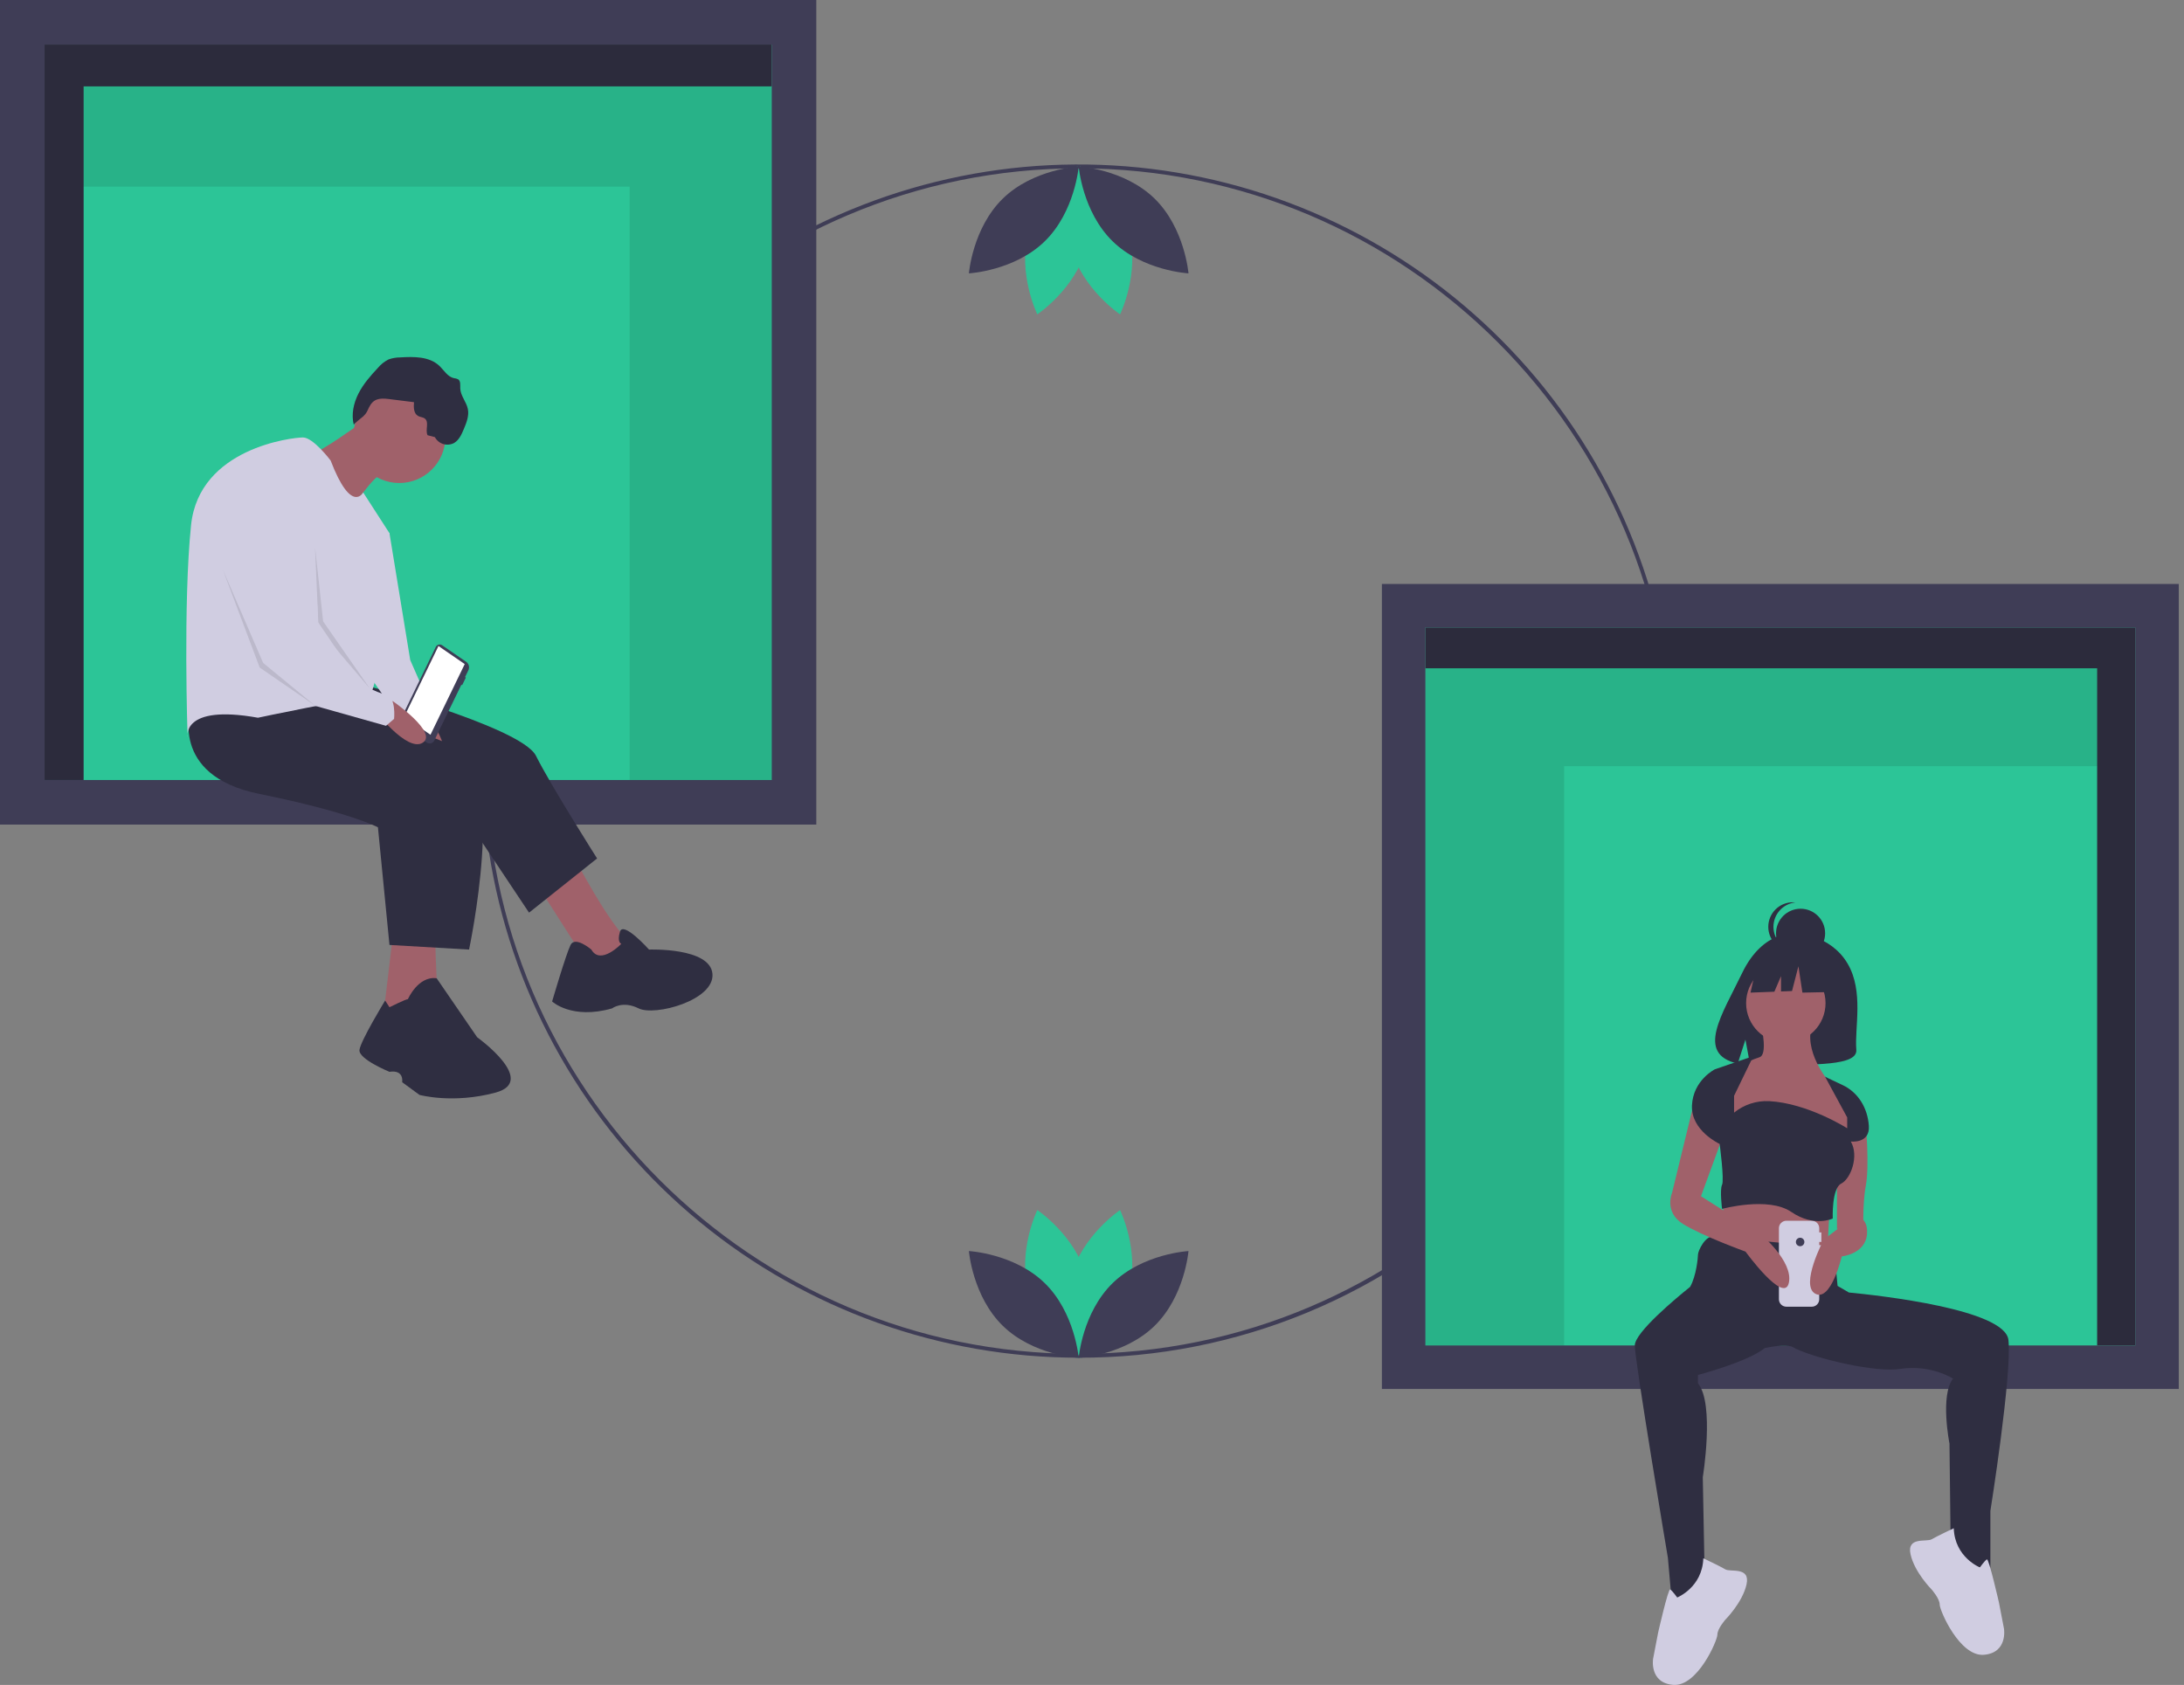 <svg width="394" height="304" viewBox="0 0 394 304" fill="none" xmlns="http://www.w3.org/2000/svg">
<rect x="0" y="0" width="394" height="304" fill="#808080" stroke="none"/>
<g clip-path="url(#clip0)">
<path d="M194.599 244.959C169.695 244.959 145.562 236.324 126.311 220.525C107.06 204.726 93.883 182.741 89.025 158.316C84.166 133.891 87.927 108.536 99.667 86.573C111.406 64.61 130.398 47.397 153.406 37.867C176.414 28.336 202.015 27.079 225.847 34.308C249.678 41.537 270.266 56.806 284.101 77.513C297.937 98.219 304.165 123.083 301.724 147.867C299.283 172.651 288.324 195.822 270.715 213.431C260.742 223.458 248.88 231.408 235.815 236.819C222.75 242.231 208.741 244.998 194.599 244.959ZM194.599 30.373C135.631 30.373 87.657 78.347 87.657 137.316C87.657 196.284 135.631 244.258 194.599 244.258C253.567 244.258 301.541 196.284 301.541 137.316C301.541 78.347 253.567 30.373 194.599 30.373Z" fill="#3F3D56"/>
<path d="M203.667 233.073C201.674 240.442 194.846 245.006 194.846 245.006C194.846 245.006 191.25 237.622 193.244 230.254C195.237 222.885 202.065 218.321 202.065 218.321C202.065 218.321 205.66 225.705 203.667 233.073Z" fill="#2CC597"/>
<path d="M185.533 233.073C187.526 240.442 194.354 245.006 194.354 245.006C194.354 245.006 197.949 237.622 195.956 230.254C193.963 222.885 187.135 218.321 187.135 218.321C187.135 218.321 183.539 225.705 185.533 233.073Z" fill="#2CC597"/>
<path d="M188.462 231.489C193.932 236.814 194.6 244.999 194.6 244.999C194.6 244.999 186.4 244.551 180.93 239.227C175.46 233.902 174.792 225.717 174.792 225.717C174.792 225.717 182.992 226.165 188.462 231.489Z" fill="#3F3D56"/>
<path d="M200.737 231.489C195.268 236.814 194.6 244.999 194.6 244.999C194.6 244.999 202.8 244.551 208.27 239.227C213.739 233.902 214.407 225.717 214.407 225.717C214.407 225.717 206.207 226.165 200.737 231.489Z" fill="#3F3D56"/>
<path d="M185.533 41.965C187.526 34.597 194.354 30.033 194.354 30.033C194.354 30.033 197.949 37.416 195.956 44.785C193.963 52.154 187.135 56.717 187.135 56.717C187.135 56.717 183.539 49.334 185.533 41.965Z" fill="#2CC597"/>
<path d="M203.667 41.965C201.674 34.597 194.846 30.033 194.846 30.033C194.846 30.033 191.25 37.416 193.244 44.785C195.237 52.154 202.065 56.717 202.065 56.717C202.065 56.717 205.66 49.334 203.667 41.965Z" fill="#2CC597"/>
<path d="M200.737 43.549C195.268 38.224 194.6 30.039 194.6 30.039C194.6 30.039 202.8 30.487 208.27 35.811C213.739 41.136 214.407 49.321 214.407 49.321C214.407 49.321 206.207 48.873 200.737 43.549Z" fill="#3F3D56"/>
<path d="M188.462 43.549C193.932 38.224 194.6 30.039 194.6 30.039C194.6 30.039 186.4 30.487 180.93 35.811C175.46 41.136 174.792 49.321 174.792 49.321C174.792 49.321 182.992 48.873 188.462 43.549Z" fill="#3F3D56"/>
<path d="M144.488 4.445H5.128V146.158H144.488V4.445Z" fill="#2CC597"/>
<path d="M139.222 8.042H15.078H8.041V15.581V140.731H15.078V15.581H139.222V8.042Z" fill="#3F3D56"/>
<path opacity="0.3" d="M139.222 8.042H15.078H8.041V15.581V140.731H15.078V15.581H139.222V8.042Z" fill="black"/>
<path opacity="0.1" d="M119.118 15.581H113.589H15.077V33.675H113.589V140.731H139.222V15.581H119.118Z" fill="black"/>
<path d="M0 0V148.772H147.265V0H0ZM139.223 140.731H8.042V8.042H139.223V140.731Z" fill="#3F3D56"/>
<path d="M103.349 154.258C103.349 154.258 110.008 167.16 113.754 170.073C117.499 172.987 107.719 176.524 107.719 176.524L96.273 158.628L103.349 154.258Z" fill="#A0616A"/>
<path d="M62.977 122.835C62.977 122.835 93.984 130.951 96.689 136.361C99.394 141.772 107.718 154.882 107.718 154.882L95.44 164.662L83.371 146.558L50.075 131.575L62.977 122.835Z" fill="#2F2E41"/>
<path d="M106.678 171.322C106.678 171.322 103.764 168.824 102.932 170.489C102.1 172.154 99.603 180.686 99.603 180.686C99.603 180.686 103.14 184.015 110.424 181.934C110.424 181.934 112.296 180.478 115.21 181.934C118.123 183.391 128.944 180.478 128.528 175.692C128.112 170.905 117.083 171.322 117.083 171.322C117.083 171.322 112.437 166.117 111.847 168.095C111.256 170.073 112.088 170.281 112.088 170.281C112.088 170.281 108.343 174.235 106.678 171.322Z" fill="#2F2E41"/>
<path d="M71.093 166.951L69.012 184.431H79.208C79.208 184.431 78.376 170.905 78.584 169.24C78.792 167.575 71.093 166.951 71.093 166.951Z" fill="#A0616A"/>
<path d="M76.92 128.453C76.92 128.453 82.538 136.777 79.209 137.401C75.879 138.026 73.174 128.453 73.174 128.453H76.92Z" fill="#A0616A"/>
<path d="M34.468 127.621C34.468 127.621 30.306 139.899 46.746 143.228C63.186 146.558 68.18 149.263 68.18 149.263L70.261 170.489L84.62 171.321C84.62 171.321 91.487 139.066 82.539 134.904C73.591 130.742 54.654 125.956 54.654 125.956L34.468 127.621Z" fill="#2F2E41"/>
<path d="M70.261 181.727C70.261 181.727 73.174 180.27 73.59 180.27C73.59 180.27 75.419 176.051 78.771 176.496L86.076 187.137C86.076 187.137 97.105 195.045 89.406 197.126C81.706 199.207 75.671 197.542 75.671 197.542L72.55 195.253C72.55 195.253 72.966 192.964 70.261 193.38C70.261 193.38 64.642 191.091 64.85 189.426C65.058 187.761 69.479 180.515 69.479 180.515L70.261 181.727Z" fill="#2F2E41"/>
<path d="M72.03 87.146C76.627 87.146 80.354 83.419 80.354 78.822C80.354 74.225 76.627 70.498 72.03 70.498C67.433 70.498 63.706 74.225 63.706 78.822C63.706 83.419 67.433 87.146 72.03 87.146Z" fill="#A0616A"/>
<path d="M65.267 76.221C65.267 76.221 57.775 81.631 56.319 81.839C54.862 82.047 63.186 92.244 63.186 92.244C63.186 92.244 67.14 85.793 69.637 84.961C72.134 84.128 65.267 76.221 65.267 76.221Z" fill="#A0616A"/>
<path d="M59.648 83.089C59.648 83.089 56.527 78.927 54.654 78.927C52.781 78.927 35.925 80.8 34.468 94.742C33.012 108.685 33.844 133.032 33.844 133.032C33.844 133.032 32.596 126.997 46.538 129.494C46.538 129.494 63.186 125.957 66.099 125.957C69.013 125.957 70.261 96.199 70.261 96.199L65.523 88.853C65.523 88.853 63.394 92.869 59.648 83.089Z" fill="#D0CDE1"/>
<path d="M67.14 94.533L70.261 96.198L74.007 119.089L79.209 130.95C79.209 130.95 73.591 129.016 73.174 131.336L64.851 119.297L67.14 94.533Z" fill="#D0CDE1"/>
<path d="M70.158 71.996L74.687 72.562C74.6 73.483 74.624 74.625 75.441 75.061C75.825 75.266 76.312 75.255 76.652 75.526C77.47 76.179 76.67 77.582 77.132 78.521L78.456 78.871C78.615 79.169 78.832 79.432 79.093 79.646C79.354 79.86 79.655 80.02 79.979 80.117C80.302 80.214 80.641 80.246 80.977 80.211C81.313 80.176 81.638 80.076 81.935 79.915C82.825 79.38 83.278 78.359 83.679 77.401C84.157 76.257 84.645 75.028 84.406 73.811C84.149 72.504 83.081 71.417 83.032 70.085C83.01 69.49 83.136 68.747 82.634 68.426C82.403 68.317 82.154 68.251 81.9 68.231C80.743 67.99 80.099 66.792 79.236 65.984C77.428 64.292 74.651 64.336 72.179 64.484C71.472 64.486 70.769 64.609 70.102 64.846C69.349 65.224 68.682 65.755 68.146 66.406C66.82 67.82 65.529 69.301 64.654 71.031C63.78 72.761 63.349 74.782 63.824 76.662C63.777 76.481 65.351 75.298 65.547 75.108C66.162 74.513 66.218 74.228 66.551 73.543C67.327 71.945 68.405 71.777 70.158 71.996Z" fill="#2F2E41"/>
<path opacity="0.1" d="M56.839 98.8L57.463 113.367L66.72 124.222L58.296 112.118L56.839 98.8Z" fill="black"/>
<path opacity="0.1" d="M40.191 102.754L47.475 119.61L56.839 127.309L46.85 120.442L40.191 102.754Z" fill="black"/>
<path d="M79.753 116.415L84.154 119.443C84.373 119.615 84.526 119.858 84.587 120.131C84.648 120.403 84.614 120.688 84.49 120.938L83.901 122.152L84.038 122.246L83.369 123.626L83.233 123.533L78.385 133.536C78.335 133.668 78.255 133.786 78.153 133.883C78.051 133.98 77.928 134.052 77.794 134.095C77.66 134.138 77.518 134.15 77.378 134.13C77.239 134.111 77.106 134.06 76.989 133.982L72.853 131.137C72.601 130.939 72.425 130.659 72.354 130.346C72.284 130.033 72.323 129.706 72.466 129.418L78.587 116.788C78.629 116.678 78.695 116.579 78.78 116.498C78.866 116.418 78.968 116.357 79.08 116.321C79.192 116.286 79.311 116.275 79.427 116.292C79.544 116.308 79.655 116.35 79.753 116.415Z" fill="#3F3D56"/>
<path d="M72.922 129.308L77.659 132.566L83.838 119.815L79.101 116.557L72.922 129.308Z" fill="white"/>
<path d="M70.866 126.501C70.866 126.501 79.12 132.221 76.244 134.01C73.367 135.799 67.375 127.859 67.375 127.859L70.866 126.501Z" fill="#A0616A"/>
<path d="M46.33 84.129C46.33 84.129 35.509 87.25 38.631 96.823C39.384 99.132 40.294 101.611 41.242 104.043C44.224 111.692 47.579 118.881 47.579 118.881L56.985 127.385L69.637 130.951L71.094 129.702C71.094 129.702 71.51 125.748 69.637 125.332C67.764 124.916 64.851 123.251 64.851 123.251L57.359 112.222C57.359 112.222 57.151 84.753 46.33 84.129Z" fill="#D0CDE1"/>
<path d="M252.007 248.039L388.049 248.039V109.7L252.007 109.7L252.007 248.039Z" fill="#2CC597"/>
<path d="M257.148 113.212H378.337H385.206V120.572V242.742H378.337V120.572H257.148V113.212Z" fill="#3F3D56"/>
<path opacity="0.3" d="M257.148 113.212H378.337H385.206V120.572V242.742H378.337V120.572H257.148V113.212Z" fill="black"/>
<path opacity="0.1" d="M276.774 120.571H282.171H378.337V138.234H282.171V242.741H257.148V120.571H276.774Z" fill="black"/>
<path d="M249.298 105.361V250.592H393.056V105.361H249.298ZM257.148 113.212H385.206V242.741H257.148V113.212Z" fill="#3F3D56"/>
<path d="M333.3 173.832C330.205 168.601 324.08 168.358 324.08 168.358C324.08 168.358 318.112 167.594 314.284 175.561C310.716 182.986 305.791 190.155 313.491 191.894L314.882 187.565L315.743 192.216C316.84 192.295 317.94 192.314 319.038 192.272C327.284 192.006 335.138 192.35 334.885 189.391C334.549 185.457 336.279 178.865 333.3 173.832Z" fill="#2F2E41"/>
<path d="M310.988 216.048L310.337 227.771L329.441 229.725L330.092 217.568L323.579 213.443L310.988 216.048Z" fill="#A0616A"/>
<path d="M362.329 241.773C361.756 236.235 339.012 233.721 333.546 233.196L331.502 232.004L330.851 225.057C330.851 225.057 310.662 223.321 309.142 223.104C307.623 222.887 306.32 225.709 306.32 226.36C306.32 226.831 306.036 230.192 304.895 232.184C302.432 234.163 294.923 240.391 294.923 242.75C294.923 245.572 300.893 281.066 300.893 281.066L301.544 288.447L307.623 289.533L307.188 266.521C307.188 266.521 309.359 253.279 306.32 249.588V248.069C306.32 248.069 315.234 245.746 318.376 243.218C319.286 243.022 321.844 242.54 323.257 242.959C323.451 243.073 323.674 243.191 323.923 243.31C323.955 243.338 323.985 243.369 324.013 243.401L324.037 243.364C328.101 245.266 338.527 247.666 342.791 246.983C346.079 246.481 349.441 247.093 352.343 248.72C349.955 251.759 351.691 260.443 351.691 260.443L351.908 279.112L354.948 282.803H359.072V272.6C359.072 272.6 362.98 248.069 362.329 241.773Z" fill="#2F2E41"/>
<path d="M322.168 188.152C326.124 188.152 329.332 184.945 329.332 180.988C329.332 177.032 326.124 173.824 322.168 173.824C318.211 173.824 315.004 177.032 315.004 180.988C315.004 184.945 318.211 188.152 322.168 188.152Z" fill="#A0616A"/>
<path d="M317.826 185.547C317.826 185.547 318.911 190.323 317.392 190.757C316.19 191.155 315.027 191.664 313.918 192.277L312.182 197.921V203.565L333.239 205.953L333.89 203.999V201.177L331.502 196.835L330.417 195.75C330.417 195.75 325.641 190.54 326.727 185.547H317.826Z" fill="#A0616A"/>
<path d="M336.605 202.806C336.605 202.806 337.256 210.404 336.605 213.877C335.953 217.351 336.17 222.561 336.17 222.561L331.395 221.692V209.97L332.48 203.674L336.605 202.806Z" fill="#A0616A"/>
<path d="M324.83 172.812C327.275 172.812 329.258 170.829 329.258 168.383C329.258 165.938 327.275 163.955 324.83 163.955C322.384 163.955 320.401 165.938 320.401 168.383C320.401 170.829 322.384 172.812 324.83 172.812Z" fill="#2F2E41"/>
<path d="M319.935 167.218C319.935 166.125 320.34 165.07 321.072 164.257C321.803 163.444 322.81 162.93 323.897 162.815C323.743 162.799 323.587 162.79 323.431 162.79C322.257 162.79 321.13 163.257 320.3 164.087C319.469 164.918 319.003 166.044 319.003 167.218C319.003 168.393 319.469 169.519 320.3 170.35C321.13 171.18 322.257 171.647 323.431 171.647C323.587 171.647 323.743 171.638 323.897 171.622C322.81 171.507 321.803 170.993 321.072 170.18C320.34 169.367 319.935 168.312 319.935 167.218Z" fill="#2F2E41"/>
<path d="M331.931 173.328L325.88 170.158L317.525 171.455L315.796 179.09L320.099 178.925L321.302 176.12V178.878L323.287 178.802L324.44 174.336L325.16 179.09L332.219 178.946L331.931 173.328Z" fill="#2F2E41"/>
<path d="M307.284 281.156C307.284 281.156 310.365 282.606 311.271 283.15C312.177 283.693 315.801 282.606 315.076 285.868C314.351 289.129 311.271 292.21 311.271 292.21C311.271 292.21 309.821 293.841 309.821 294.928C309.821 296.015 306.197 304.351 301.848 303.988C297.499 303.626 298.224 299.277 298.224 299.277L299.13 294.565C299.13 294.565 300.942 286.592 301.305 286.774C301.667 286.955 302.573 288.223 302.573 288.223C302.573 288.223 307.103 286.411 307.284 281.156Z" fill="#D0CDE1"/>
<path d="M352.463 275.729C352.463 275.729 349.383 277.179 348.477 277.723C347.571 278.266 343.947 277.179 344.671 280.441C345.396 283.703 348.477 286.783 348.477 286.783C348.477 286.783 349.926 288.414 349.926 289.501C349.926 290.588 353.55 298.924 357.899 298.561C362.248 298.199 361.524 293.85 361.524 293.85L360.617 289.139C360.617 289.139 358.805 281.166 358.443 281.347C358.081 281.528 357.175 282.796 357.175 282.796C357.175 282.796 352.644 280.984 352.463 275.729Z" fill="#D0CDE1"/>
<path d="M328.579 224.079V222.356H328.196V221.59C328.196 221.414 328.161 221.24 328.094 221.077C328.027 220.915 327.928 220.767 327.804 220.642C327.679 220.518 327.531 220.419 327.369 220.352C327.206 220.285 327.032 220.25 326.856 220.25H322.262C321.906 220.25 321.566 220.391 321.314 220.642C321.063 220.894 320.922 221.235 320.922 221.59V234.416C320.922 234.771 321.063 235.112 321.314 235.363C321.566 235.615 321.906 235.756 322.262 235.756H326.856C327.212 235.756 327.552 235.615 327.804 235.363C328.055 235.112 328.196 234.771 328.196 234.416V226.376H328.579V224.653H328.196V224.079H328.579Z" fill="#D0CDE1"/>
<path d="M324.75 224.845C325.173 224.845 325.516 224.502 325.516 224.079C325.516 223.656 325.173 223.313 324.75 223.313C324.327 223.313 323.984 223.656 323.984 224.079C323.984 224.502 324.327 224.845 324.75 224.845Z" fill="#3F3D56"/>
<path d="M305.561 199.115L301.653 215.18C301.653 215.18 300.134 218.653 303.607 220.824C307.08 222.995 314.896 225.817 314.896 225.817C314.896 225.817 321.842 235.369 322.711 231.461C323.579 227.554 317.501 222.561 317.501 222.561L306.863 215.831L310.988 204.542L305.561 199.115Z" fill="#A0616A"/>
<path d="M333.782 219.304C333.782 219.304 337.039 218.87 336.821 222.56C336.604 226.251 332.263 226.685 332.263 226.685C332.263 226.685 330.309 234.934 327.487 233.415C324.664 231.895 329.006 223.646 329.006 223.646L332.697 220.823L333.782 219.304Z" fill="#A0616A"/>
<path d="M312.833 197.704L316.307 190.54L309.36 192.928C309.36 192.928 305.452 194.882 305.235 199.441C305.018 203.999 310.228 206.387 310.228 206.387C310.228 206.387 311.097 212.9 310.662 213.768C310.228 214.637 310.662 218.11 310.662 218.11C310.662 218.11 319.02 215.831 323.145 218.653C327.27 221.475 330.634 219.847 330.634 219.847C330.634 219.847 330.417 214.42 332.154 213.551C333.891 212.683 335.41 208.558 333.891 205.953C333.891 205.953 337.364 206.387 337.147 203.131C336.93 199.875 335.193 197.053 332.371 195.75C329.549 194.448 329.237 194.239 329.237 194.239L333.24 201.611V203.565C333.24 203.565 326.154 199.043 319.144 198.666C316.857 198.561 314.611 199.3 312.833 200.743L312.833 200.743V197.704Z" fill="#2F2E41"/>
</g>
<defs>
<clipPath id="clip0">
<rect width="393.056" height="304" fill="white"/>
</clipPath>
</defs>
</svg>
